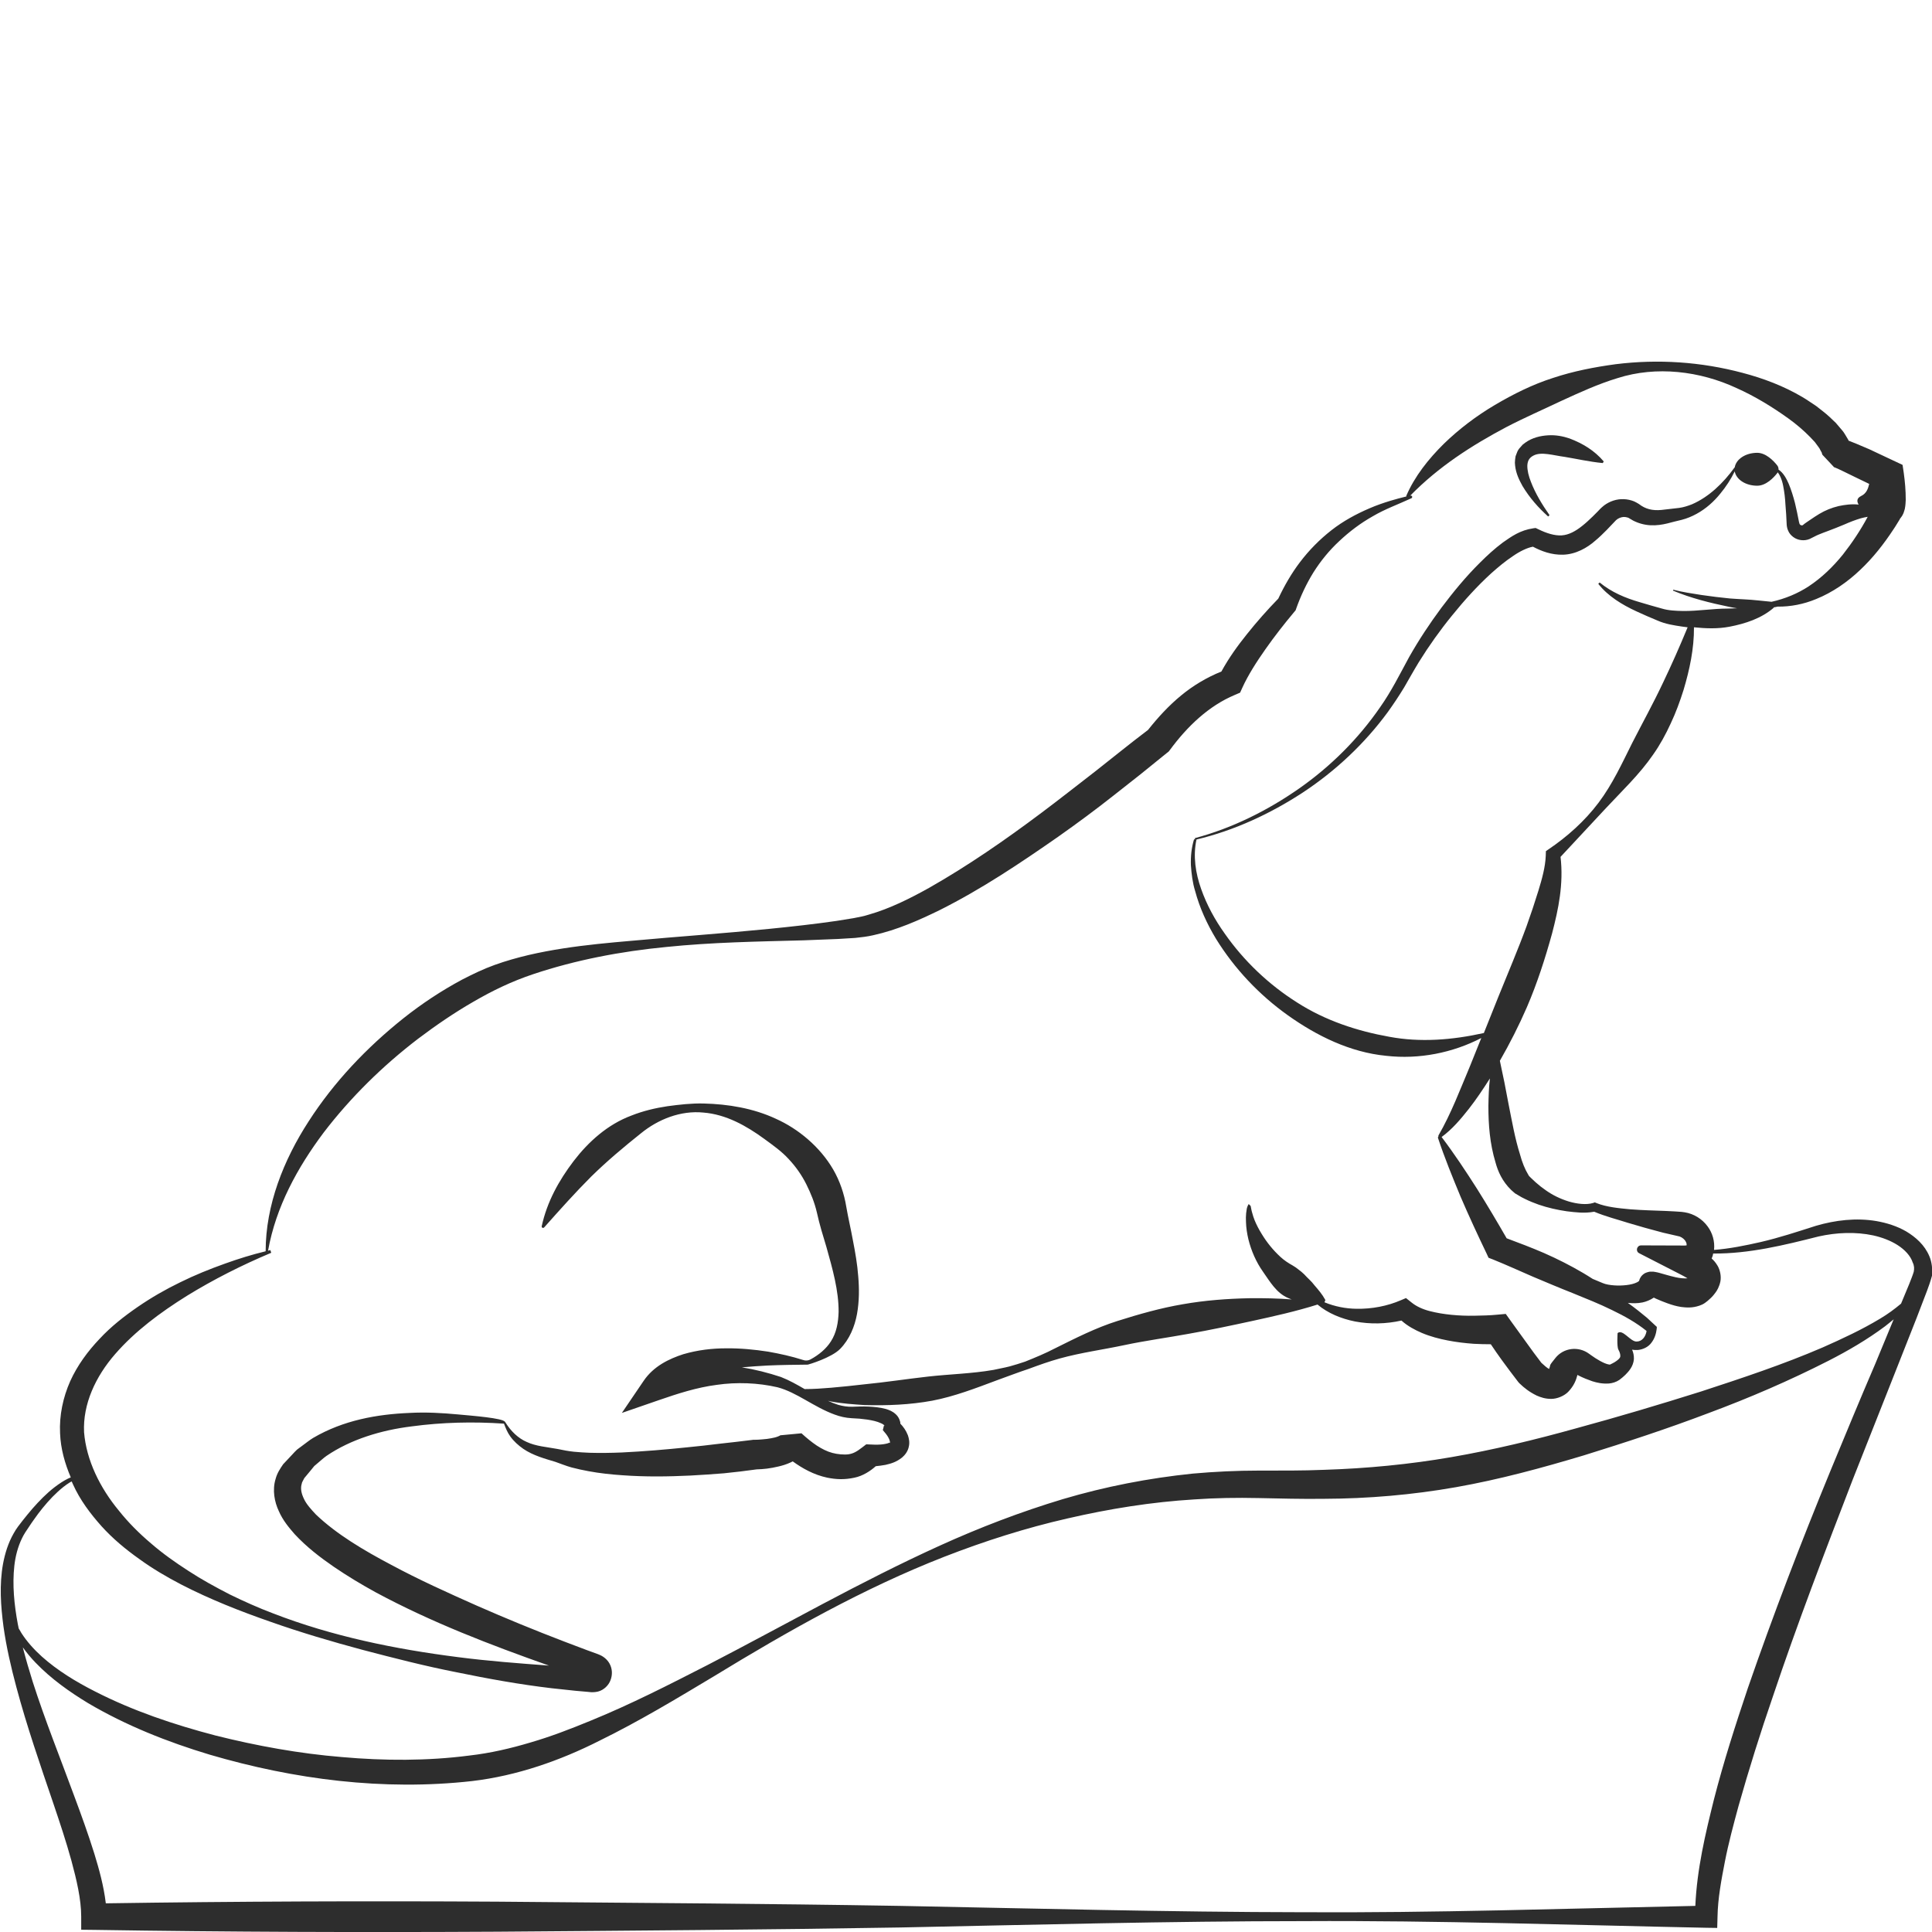 <?xml version="1.0" encoding="utf-8"?>
<!-- Generator: Adobe Illustrator 24.1.2, SVG Export Plug-In . SVG Version: 6.00 Build 0)  -->
<svg version="1.1" id="Layer_1" xmlns="http://www.w3.org/2000/svg" xmlns:xlink="http://www.w3.org/1999/xlink" x="0px" y="0px"
	 viewBox="0 0 128 128" style="enable-background:new 0 0 128 128;" xml:space="preserve">
<style type="text/css">
	.st0{fill:#2D2D2D;}
</style>
<g>
	<path class="st0" d="M102.57,34.22l0.09-0.09c-0.49-0.7-0.94-1.44-1.23-2.2c-0.15-0.37-0.25-0.77-0.24-1.1
		c0.02-0.34,0.16-0.52,0.41-0.65c0.52-0.27,1.3-0.01,2.07,0.09c0.79,0.13,1.61,0.32,2.52,0.41l0.06-0.11
		c-0.61-0.72-1.39-1.19-2.26-1.52c-0.44-0.15-0.92-0.24-1.42-0.21c-0.5,0.03-1.05,0.15-1.52,0.49l-0.17,0.13l-0.15,0.17
		c-0.11,0.11-0.19,0.24-0.24,0.39l-0.08,0.21l-0.03,0.21c-0.02,0.15-0.02,0.28,0,0.41c0.06,0.53,0.27,0.95,0.49,1.35
		C101.34,32.98,101.92,33.64,102.57,34.22z"/>
	<path class="st0" d="M127.83,83.24c-0.32-0.77-0.92-1.28-1.53-1.65c-0.62-0.36-1.3-0.57-1.98-0.69c-1.36-0.23-2.73-0.06-4,0.31
		c-1.25,0.4-2.43,0.79-3.68,1.08c-1.01,0.23-2.05,0.44-3.08,0.52c0.06-0.58-0.11-1.13-0.42-1.55c-0.37-0.51-0.92-0.84-1.51-0.94
		l-0.22-0.03l-0.15-0.01l-0.29-0.02l-0.59-0.03c-0.79-0.03-1.58-0.05-2.36-0.11c-0.77-0.07-1.59-0.15-2.24-0.41l-0.12-0.05
		l-0.11,0.04c-0.45,0.14-1.08,0.06-1.62-0.1c-0.55-0.17-1.07-0.42-1.53-0.75c-0.23-0.16-0.45-0.33-0.66-0.52
		c-0.1-0.09-0.2-0.18-0.3-0.28l-0.14-0.14l-0.07-0.12c-0.19-0.31-0.39-0.79-0.53-1.32c-0.33-1.04-0.53-2.2-0.76-3.35
		c-0.17-0.93-0.36-1.89-0.57-2.84c0.66-1.15,1.26-2.33,1.79-3.55c0.68-1.58,1.21-3.22,1.67-4.89c0.42-1.61,0.77-3.27,0.56-5.07
		l3-3.22c1.06-1.14,2.23-2.24,3.13-3.55c0.46-0.65,0.84-1.35,1.17-2.07c0.34-0.72,0.61-1.46,0.85-2.22c0.4-1.34,0.7-2.73,0.69-4.15
		c0.79,0.08,1.58,0.11,2.36-0.04c1.03-0.2,2.1-0.54,2.93-1.26l-0.01-0.02c0.09-0.01,0.17-0.03,0.26-0.05
		c0.86,0.01,1.73-0.16,2.55-0.5c1.09-0.44,2.08-1.13,2.92-1.93c0.85-0.8,1.57-1.72,2.2-2.68c0.16-0.23,0.31-0.5,0.44-0.7
		c0.01-0.02,0.05-0.08,0.04-0.06c-0.01,0.03-0.03,0.05-0.06,0.07l-0.01,0.01l0.04-0.05c0.03-0.04,0.07-0.08,0.1-0.13
		c0.03-0.04,0.06-0.09,0.08-0.14c0.03-0.05,0.04-0.09,0.05-0.11c0.03-0.08,0.06-0.19,0.08-0.26c0.05-0.26,0.05-0.42,0.06-0.59
		c0-0.65-0.05-1.19-0.13-1.78l-0.08-0.54l-0.49-0.23l-1.7-0.8l-0.87-0.37l-0.45-0.18l-0.06-0.02c-0.02-0.05-0.05-0.1-0.08-0.15
		c-0.12-0.19-0.23-0.41-0.37-0.56l-0.4-0.47l-0.42-0.4c-0.28-0.26-0.58-0.48-0.87-0.71c-0.31-0.2-0.61-0.42-0.92-0.6
		c-1.25-0.74-2.61-1.25-3.98-1.61c-2.75-0.73-5.58-0.92-8.4-0.57c-1.4,0.19-2.8,0.46-4.15,0.91c-1.35,0.43-2.63,1.07-3.85,1.79
		c-1.22,0.72-2.37,1.59-3.39,2.58c-1.01,1-1.92,2.14-2.48,3.44c0,0.01,0.01,0.02,0.01,0.04c-0.35,0.09-0.72,0.18-1.07,0.29
		c-0.46,0.14-0.92,0.3-1.36,0.49c-0.89,0.38-1.76,0.85-2.54,1.46c-0.78,0.61-1.48,1.32-2.08,2.11c-0.57,0.75-1.04,1.57-1.44,2.42
		c-0.73,0.75-1.43,1.54-2.09,2.37c-0.61,0.76-1.18,1.55-1.68,2.46c-0.97,0.39-1.87,0.93-2.66,1.58c-0.83,0.68-1.55,1.47-2.2,2.29
		c-1.23,0.93-2.33,1.83-3.49,2.74c-1.19,0.92-2.37,1.85-3.57,2.75c-2.4,1.8-4.87,3.51-7.44,4.97c-1.29,0.72-2.62,1.38-3.98,1.77
		c-0.34,0.11-0.66,0.17-1.03,0.24l-1.11,0.18c-0.74,0.11-1.49,0.2-2.24,0.29c-3.01,0.35-6.04,0.58-9.06,0.83
		c-3.02,0.28-6.08,0.44-9.11,1.14c-0.76,0.18-1.51,0.39-2.26,0.66c-0.75,0.27-1.45,0.61-2.15,0.97c-1.38,0.74-2.68,1.6-3.9,2.57
		c-2.43,1.94-4.59,4.21-6.27,6.82c-1.66,2.56-2.85,5.55-2.85,8.61c-0.91,0.22-1.81,0.5-2.7,0.82c-1.01,0.36-2,0.76-2.97,1.24
		c-0.97,0.47-1.91,1.01-2.81,1.63c-0.9,0.62-1.77,1.3-2.53,2.12c-0.77,0.81-1.46,1.74-1.94,2.8c-0.47,1.06-0.73,2.26-0.67,3.45
		c0.04,1.03,0.32,2.01,0.71,2.92c-0.06,0.03-0.12,0.05-0.18,0.08c-0.31,0.15-0.6,0.35-0.88,0.56c-0.55,0.42-1.03,0.92-1.48,1.43
		c-0.22,0.26-0.44,0.52-0.65,0.79c-0.2,0.26-0.43,0.54-0.6,0.86c-0.36,0.63-0.57,1.32-0.7,2.01c-0.25,1.39-0.15,2.79,0.03,4.15
		c0.19,1.36,0.5,2.69,0.85,4c0.7,2.62,1.59,5.18,2.45,7.71c0.43,1.27,0.85,2.53,1.2,3.8c0.34,1.26,0.65,2.55,0.65,3.72l0,0.86
		l0.88,0.01c8.9,0.14,17.8,0.17,26.7,0.12c8.9-0.07,17.8-0.13,26.7-0.28c8.9-0.18,17.8-0.42,26.7-0.42c8.9-0.05,17.8,0.26,26.7,0.44
		l0.71,0.01l0.02-0.74c0.02-1.2,0.25-2.43,0.49-3.66c0.24-1.23,0.57-2.45,0.9-3.67c0.69-2.44,1.45-4.86,2.28-7.27
		c1.62-4.83,3.45-9.6,5.29-14.37l2.82-7.13l1.41-3.57l0.69-1.8c0.11-0.31,0.22-0.59,0.33-1C128.04,84.07,127.99,83.62,127.83,83.24z
		 M100.13,78.85l0.24,0.21l0.22,0.13c0.14,0.09,0.29,0.17,0.44,0.24c0.3,0.15,0.6,0.27,0.91,0.38c0.61,0.21,1.24,0.35,1.86,0.44
		c0.59,0.07,1.16,0.15,1.82,0.03c0.77,0.32,1.5,0.5,2.25,0.74c0.77,0.23,1.54,0.45,2.32,0.65l1.09,0.25
		c0.18,0.07,0.34,0.2,0.41,0.35c0.05,0.08,0.06,0.17,0.05,0.24c-0.03,0-0.07,0.01-0.12,0.01l-2.89-0.01c-0.29,0-0.39,0.39-0.13,0.52
		l2.69,1.38c0.18,0.09,0.36,0.19,0.51,0.28c-0.17,0.02-0.49,0-0.79-0.07c-0.22-0.05-0.45-0.11-0.69-0.18l-0.39-0.11
		c-0.07-0.02-0.15-0.04-0.27-0.06l-0.13-0.02l-0.11,0l-0.08,0c-0.05,0-0.1,0.01-0.16,0.03c-0.05,0.01-0.1,0.03-0.15,0.05
		c-0.08,0.03-0.22,0.13-0.3,0.24c-0.09,0.13-0.12,0.22-0.14,0.3c-0.04,0.03-0.08,0.06-0.14,0.09c-0.18,0.09-0.43,0.15-0.69,0.18
		c-0.26,0.03-0.54,0.04-0.81,0.02c-0.27-0.02-0.55-0.06-0.76-0.15l-0.67-0.28c-0.21-0.13-0.42-0.27-0.63-0.39
		c-0.85-0.5-1.72-0.94-2.61-1.33c-0.81-0.35-1.63-0.66-2.46-0.97c-0.64-1.11-1.29-2.21-1.97-3.29c-0.74-1.16-1.5-2.31-2.34-3.42
		c0.71-0.52,1.27-1.19,1.8-1.86c0.51-0.65,0.96-1.33,1.4-2.02c-0.07,0.61-0.09,1.21-0.1,1.83c0,1.23,0.09,2.47,0.47,3.73
		C99.24,77.6,99.52,78.26,100.13,78.85z M122.09,36.75c-0.65,0.8-1.39,1.52-2.25,2.09c-0.73,0.48-1.57,0.83-2.47,1.03
		c-0.3-0.03-0.59-0.06-0.89-0.09c-0.62-0.07-1.25-0.08-1.87-0.13c-0.62-0.06-1.26-0.14-1.88-0.23c-0.63-0.1-1.26-0.19-1.87-0.35
		l-0.02,0.06c1.19,0.5,2.44,0.81,3.7,1.07c0.18,0.04,0.36,0.07,0.55,0.1c-0.21,0.01-0.42,0.01-0.63,0.02
		c-0.98,0-1.96,0.17-2.95,0.16c-0.5-0.01-0.97-0.03-1.4-0.16c-0.49-0.14-0.98-0.27-1.46-0.42c-0.97-0.28-1.88-0.66-2.67-1.31
		l-0.09,0.09c0.64,0.82,1.59,1.39,2.52,1.82c0.47,0.22,0.94,0.42,1.42,0.62c0.52,0.23,1.08,0.31,1.6,0.39
		c0.13,0.02,0.25,0.03,0.38,0.05c-0.52,1.26-1.06,2.48-1.63,3.67c-0.64,1.36-1.36,2.66-2.04,3.99c-0.67,1.34-1.31,2.74-2.23,3.96
		c-0.92,1.22-2.07,2.25-3.33,3.1l-0.16,0.11l-0.01,0.31c-0.03,0.75-0.25,1.54-0.49,2.32c-0.24,0.78-0.5,1.56-0.78,2.34
		c-0.57,1.56-1.23,3.09-1.85,4.63l-0.98,2.45c-2.12,0.47-4.22,0.63-6.26,0.25c-2.13-0.38-4.24-1.07-6.11-2.27
		c-1.87-1.18-3.52-2.74-4.8-4.57c-0.65-0.91-1.19-1.9-1.56-2.95c-0.37-1.04-0.55-2.18-0.31-3.28c2.51-0.6,4.88-1.7,7.04-3.11
		c2.17-1.43,4.1-3.24,5.64-5.34c0.38-0.53,0.74-1.07,1.08-1.63c0.33-0.57,0.64-1.13,0.97-1.67c0.67-1.08,1.41-2.12,2.21-3.1
		c0.8-0.99,1.65-1.93,2.58-2.78c0.47-0.42,0.95-0.82,1.45-1.15c0.43-0.3,0.93-0.55,1.32-0.62c0.57,0.3,1.23,0.55,1.99,0.53
		c0.85-0.02,1.61-0.46,2.13-0.92c0.28-0.23,0.52-0.47,0.76-0.71l0.63-0.66c0.13-0.12,0.32-0.2,0.5-0.21c0.09,0,0.18,0.01,0.27,0.04
		c0.04,0.01,0.08,0.03,0.12,0.06l0.24,0.14c0.35,0.18,0.75,0.29,1.15,0.31c0.4,0.02,0.78-0.04,1.11-0.12
		c0.35-0.09,0.57-0.15,0.96-0.24c0.35-0.09,0.68-0.23,0.99-0.4c0.62-0.34,1.14-0.81,1.56-1.33c0.38-0.46,0.7-0.95,0.96-1.48
		c0.1,0.54,0.72,0.95,1.49,0.95c0.58,0,1.08-0.52,1.33-0.84c0.01-0.02,0.02-0.04,0.03-0.05c0.07,0.09,0.13,0.2,0.18,0.31
		c0.08,0.18,0.14,0.38,0.18,0.59c0.08,0.41,0.13,0.82,0.15,1.24c0.04,0.42,0.06,0.84,0.08,1.27c0,0.08,0.02,0.3,0.1,0.46
		c0.07,0.17,0.19,0.31,0.34,0.42c0.29,0.22,0.72,0.28,1.08,0.13l0.34-0.17c0.09-0.05,0.18-0.09,0.28-0.13
		c0.19-0.08,0.38-0.15,0.57-0.22c0.38-0.14,0.75-0.29,1.11-0.44c0.36-0.16,0.72-0.3,1.09-0.41c0.16-0.04,0.31-0.08,0.46-0.1
		C123.27,35.12,122.71,35.96,122.09,36.75z M7.63,89.71c1.31-1.51,2.98-2.75,4.74-3.85c1.77-1.09,3.65-2.04,5.6-2.86l-0.06-0.18
		c-0.05,0.01-0.1,0.03-0.15,0.04c0.52-2.91,1.95-5.51,3.68-7.82c1.79-2.34,3.92-4.43,6.26-6.22c1.18-0.89,2.39-1.72,3.66-2.45
		c1.27-0.74,2.56-1.36,3.97-1.83c2.81-0.94,5.8-1.51,8.81-1.8c3.01-0.31,6.04-0.36,9.08-0.44l2.29-0.09l1.15-0.07
		c0.39-0.04,0.82-0.09,1.2-0.18c1.58-0.35,3.02-0.99,4.41-1.67c2.77-1.39,5.32-3.1,7.83-4.85c1.25-0.88,2.48-1.79,3.67-2.73
		l1.79-1.41l1.73-1.4l0.14-0.11l0.07-0.09c1.16-1.58,2.59-2.94,4.31-3.66l0.35-0.15l0.14-0.31c0.39-0.86,0.95-1.73,1.54-2.57
		c0.59-0.84,1.23-1.66,1.9-2.46l0.1-0.12l0.03-0.09c0.3-0.85,0.68-1.66,1.15-2.42c0.48-0.76,1.05-1.46,1.72-2.08
		c0.66-0.62,1.4-1.18,2.2-1.63c0.81-0.48,1.66-0.78,2.57-1.2c0.04-0.02,0.06-0.07,0.05-0.11c-0.02-0.05-0.07-0.08-0.12-0.06l-0.01,0
		c1.88-1.92,4.06-3.32,6.36-4.54c1.19-0.62,2.41-1.15,3.63-1.73c1.22-0.56,2.46-1.13,3.75-1.52c2.57-0.82,5.45-0.47,7.88,0.66
		c1.23,0.55,2.37,1.25,3.43,2.01c0.53,0.38,1.02,0.8,1.45,1.24l0.31,0.33l0.25,0.34c0.09,0.11,0.11,0.21,0.18,0.31
		c0.04,0.06,0.03,0.09,0.04,0.11c0.01,0.03,0.02,0.06,0.03,0.08l0.76,0.81c-0.01,0-0.03,0-0.02,0l0.08,0.03l0.19,0.08l0.4,0.19
		l0.82,0.4l0.87,0.42c-0.07,0.27-0.15,0.62-0.55,0.81c-0.28,0.14-0.28,0.35-0.15,0.56c-0.46-0.05-0.9,0.01-1.33,0.1
		c-0.46,0.11-0.88,0.28-1.28,0.52c-0.19,0.12-0.39,0.24-0.57,0.37c-0.09,0.06-0.19,0.13-0.28,0.19l-0.14,0.1l-0.06,0.05
		c0,0-0.01,0.01-0.01,0.01c-0.03,0.03-0.08,0.05-0.14,0.03c-0.03-0.01-0.06-0.03-0.08-0.05c-0.02-0.03-0.03-0.03-0.06-0.16
		c-0.08-0.42-0.17-0.85-0.27-1.27c-0.11-0.42-0.24-0.85-0.41-1.26c-0.15-0.34-0.34-0.72-0.68-0.95c0.01-0.09-0.02-0.19-0.08-0.27
		c-0.25-0.32-0.76-0.84-1.33-0.84c-0.78,0-1.41,0.43-1.49,0.97l-0.01,0c-0.75,1.04-1.71,1.96-2.82,2.44
		c-0.28,0.11-0.56,0.2-0.85,0.24l-0.96,0.11c-0.62,0.09-1.1,0.03-1.54-0.25l-0.17-0.12c-0.1-0.06-0.2-0.12-0.31-0.17
		c-0.22-0.09-0.45-0.14-0.69-0.15c-0.47-0.02-0.94,0.14-1.31,0.42c-0.21,0.17-0.3,0.27-0.41,0.39l-0.34,0.34
		c-0.23,0.22-0.45,0.43-0.68,0.61c-0.46,0.37-0.91,0.61-1.37,0.64c-0.47,0.03-1.01-0.14-1.54-0.4l-0.19-0.09l-0.15,0.02
		c-0.89,0.13-1.46,0.55-2.02,0.94c-0.55,0.41-1.04,0.86-1.51,1.33c-0.94,0.93-1.77,1.94-2.56,2.99c-0.78,1.05-1.5,2.14-2.14,3.27
		c-0.63,1.16-1.18,2.27-1.92,3.32c-1.44,2.09-3.27,3.92-5.37,5.39c-2.09,1.46-4.43,2.63-6.91,3.29l0.02,0.09l-0.07-0.02
		c-0.17,0.55-0.23,1.14-0.21,1.72c0.04,0.58,0.11,1.16,0.28,1.71c0.3,1.12,0.79,2.19,1.39,3.18c1.22,1.97,2.85,3.7,4.76,5.06
		c1.9,1.35,4.11,2.45,6.51,2.68c2.18,0.25,4.41-0.2,6.3-1.18l-0.76,1.89c-0.65,1.54-1.24,3.12-2.08,4.57l0,0.01
		c-0.01,0.02,0,0.04,0,0.06c-0.03,0.02-0.04,0.06-0.03,0.09c0.44,1.33,0.97,2.62,1.5,3.9c0.55,1.28,1.13,2.53,1.73,3.78l0.12,0.26
		l0.31,0.12c0.87,0.35,1.74,0.75,2.62,1.13c0.88,0.37,1.75,0.74,2.64,1.09c0.88,0.36,1.77,0.71,2.62,1.13
		c0.81,0.39,1.6,0.83,2.28,1.38c-0.06,0.38-0.3,0.7-0.66,0.7c-0.41,0.02-0.92-0.85-1.26-0.56c0,0-0.06,0.88,0.05,1.09
		c0.12,0.21,0.16,0.42,0.11,0.52c-0.04,0.09-0.17,0.2-0.36,0.32c-0.09,0.05-0.22,0.12-0.31,0.16l-0.12-0.02
		c-0.28-0.06-0.75-0.33-1.15-0.62c-0.03-0.02-0.06-0.05-0.11-0.08c-0.7-0.52-1.69-0.4-2.23,0.28c-0.19,0.23-0.33,0.42-0.34,0.46
		c-0.02,0.1-0.05,0.19-0.08,0.27c-0.14-0.08-0.32-0.23-0.51-0.41c-0.34-0.44-0.67-0.89-0.99-1.34l-1.02-1.41l-0.35-0.49l-0.55,0.05
		c-0.48,0.05-1.02,0.06-1.52,0.07c-0.52,0.01-1.03-0.01-1.53-0.06c-0.5-0.05-0.99-0.13-1.45-0.25c-0.46-0.12-0.87-0.31-1.17-0.55
		l-0.39-0.31l-0.33,0.14c-0.9,0.39-1.93,0.59-2.96,0.57c-0.71-0.01-1.43-0.15-2.11-0.43l0.06-0.15c-0.22-0.4-0.47-0.68-0.71-0.96
		c-0.22-0.3-0.48-0.5-0.7-0.75c-0.12-0.11-0.24-0.22-0.37-0.31c-0.12-0.1-0.25-0.19-0.39-0.27c-0.29-0.16-0.56-0.34-0.8-0.56
		c-0.48-0.44-0.9-0.95-1.25-1.53c-0.18-0.29-0.34-0.59-0.47-0.91c-0.06-0.16-0.12-0.32-0.16-0.49c-0.05-0.15-0.08-0.37-0.1-0.45
		l-0.13-0.13c-0.16,0.26-0.13,0.41-0.17,0.61c-0.02,0.19-0.02,0.38-0.01,0.58c0.01,0.38,0.07,0.77,0.16,1.15
		c0.19,0.76,0.51,1.5,0.97,2.15c0.45,0.64,0.89,1.41,1.65,1.73c0.08,0.04,0.17,0.07,0.25,0.1c-0.93-0.07-1.85-0.09-2.78-0.08
		c-1.48,0.03-2.97,0.14-4.44,0.4c-1.47,0.25-2.91,0.66-4.33,1.11c-1.43,0.45-2.78,1.14-4.11,1.8c-0.67,0.35-1.33,0.62-2,0.89
		c-0.34,0.12-0.69,0.22-1.04,0.32c-0.35,0.09-0.71,0.15-1.06,0.23c-1.44,0.25-2.9,0.28-4.32,0.44c-1.43,0.16-2.84,0.38-4.28,0.52
		c-0.71,0.08-1.43,0.16-2.15,0.22c-0.59,0.05-1.17,0.09-1.76,0.09c-0.5-0.29-1.01-0.58-1.57-0.8c-0.85-0.28-1.71-0.5-2.59-0.64
		c0.56-0.05,1.12-0.09,1.69-0.12c0.89-0.04,1.78-0.05,2.68-0.06c0.03,0,1.56-0.45,2.14-1.04c0.62-0.63,0.97-1.49,1.12-2.32
		c0.15-0.84,0.15-1.68,0.08-2.49c-0.06-0.81-0.2-1.6-0.35-2.37c-0.14-0.77-0.32-1.53-0.44-2.23c-0.14-0.87-0.43-1.72-0.87-2.48
		c-0.88-1.51-2.32-2.7-3.8-3.36c-1.5-0.7-3.17-0.97-4.77-1.01c-0.81-0.02-1.6,0.07-2.41,0.18c-0.8,0.12-1.61,0.31-2.39,0.62
		c-1.58,0.59-2.85,1.74-3.83,3.02c-0.98,1.29-1.76,2.7-2.11,4.31c-0.01,0.03,0,0.07,0.03,0.09c0.04,0.03,0.1,0.03,0.13-0.01
		l0.02-0.02c1.03-1.16,2.05-2.3,3.1-3.35c1.06-1.04,2.16-1.96,3.3-2.87c1.13-0.92,2.62-1.52,4.13-1.37
		c1.51,0.12,2.85,0.88,4.03,1.74c0.6,0.44,1.17,0.84,1.63,1.35c0.47,0.5,0.86,1.06,1.16,1.66c0.3,0.6,0.55,1.22,0.7,1.87
		c0.18,0.82,0.41,1.55,0.63,2.28c0.41,1.46,0.82,2.9,0.81,4.31c-0.02,0.69-0.14,1.38-0.51,1.95c-0.31,0.49-0.79,0.89-1.36,1.2
		c-0.15,0.08-0.33,0.09-0.49,0.03c-0.75-0.24-1.52-0.41-2.31-0.55c-0.91-0.14-1.83-0.23-2.77-0.22c-0.94,0-1.89,0.11-2.85,0.39
		c-0.93,0.3-1.97,0.79-2.63,1.77l-1.44,2.12l2.43-0.84c1.27-0.44,2.54-0.85,3.86-1.02c1.31-0.19,2.72-0.14,4.02,0.16
		c1.29,0.34,2.39,1.3,3.79,1.81c0.35,0.13,0.73,0.22,1.13,0.24c0.34,0.01,0.68,0.04,1.02,0.09c0.33,0.05,0.66,0.12,0.91,0.24
		c0.13,0.05,0.23,0.13,0.24,0.17c0,0.05-0.03-0.05-0.04,0l-0.07,0.29l0.2,0.24c0.13,0.16,0.25,0.38,0.27,0.52
		c0.01,0.07-0.01,0.11-0.02,0.09c-0.01-0.01,0-0.03-0.04-0.01c-0.07,0.04-0.29,0.09-0.52,0.11c-0.23,0.02-0.49,0.02-0.75,0
		l-0.24-0.01l-0.26,0.2c-0.39,0.3-0.6,0.41-0.91,0.46c-0.29,0.04-0.75,0-1.07-0.09c-0.35-0.09-0.7-0.27-1.04-0.49
		c-0.34-0.23-0.66-0.49-1.01-0.81l-1.38,0.13c0.02-0.03-0.06,0.04-0.18,0.08c-0.12,0.05-0.28,0.09-0.46,0.12
		c-0.17,0.03-0.36,0.06-0.55,0.07c-0.18,0.02-0.4,0.03-0.56,0.03l-0.07,0l-0.07,0.01c-0.7,0.09-1.43,0.17-2.15,0.25
		c-0.72,0.09-1.44,0.17-2.16,0.24c-1.44,0.15-2.88,0.27-4.32,0.34c-0.72,0.03-1.43,0.04-2.14,0.02c-0.35-0.01-0.7-0.04-1.05-0.07
		c-0.36-0.04-0.64-0.09-1.06-0.18c-0.76-0.14-1.44-0.18-2.06-0.47c-0.57-0.25-1.04-0.71-1.39-1.27c0,0-0.03-0.04-0.04-0.06
		c-0.16-0.25-2.14-0.4-3.11-0.49c-1.07-0.1-2.14-0.16-3.22-0.1c-2.15,0.09-4.38,0.48-6.39,1.66c-0.25,0.15-0.47,0.34-0.71,0.51
		l-0.35,0.26c-0.11,0.1-0.21,0.21-0.31,0.32l-0.61,0.65c-0.2,0.29-0.4,0.59-0.5,0.97c-0.23,0.74-0.07,1.54,0.21,2.13
		c0.27,0.62,0.66,1.08,1.05,1.53c0.8,0.86,1.69,1.54,2.59,2.16c0.91,0.62,1.84,1.18,2.79,1.7c3.7,1.99,7.57,3.47,11.47,4.85
		c-2-0.15-4.01-0.3-6.02-0.56c-4.17-0.53-8.34-1.38-12.26-2.9c-0.98-0.37-1.94-0.8-2.88-1.26c-0.93-0.48-1.85-0.98-2.72-1.55
		c-0.87-0.56-1.72-1.16-2.49-1.83c-0.78-0.66-1.5-1.38-2.12-2.16c-1.26-1.52-2.16-3.35-2.31-5.2C5.48,93.03,6.33,91.2,7.63,89.71z
		 M124.24,90.36c-1.01,2.35-1.99,4.72-2.97,7.09c-1.95,4.74-3.79,9.53-5.47,14.39c-0.82,2.44-1.61,4.89-2.25,7.39
		c-0.57,2.29-1.12,4.59-1.23,7.04c-8.67,0.18-17.33,0.47-26,0.42c-8.9-0.01-17.8-0.25-26.7-0.42c-8.9-0.15-17.8-0.2-26.7-0.28
		c-8.64-0.05-17.27-0.02-25.91,0.11c-0.14-1.17-0.44-2.24-0.76-3.29c-0.41-1.31-0.87-2.58-1.34-3.84c-0.93-2.53-1.93-5.01-2.74-7.54
		c-0.24-0.76-0.46-1.52-0.66-2.29c0.26,0.36,0.54,0.7,0.85,1.02c1.03,1.07,2.23,1.92,3.48,2.68c2.53,1.49,5.26,2.57,8.05,3.41
		c5.59,1.64,11.5,2.41,17.39,1.75c2.97-0.35,5.84-1.36,8.43-2.67c2.63-1.29,5.1-2.78,7.57-4.26c4.91-3,9.93-5.84,15.28-7.93
		c2.67-1.04,5.4-1.91,8.17-2.54c2.77-0.64,5.58-1.09,8.4-1.26c1.41-0.1,2.82-0.12,4.23-0.09c1.43,0.03,2.9,0.07,4.35,0.05
		c2.92-0.01,5.86-0.26,8.75-0.77c2.89-0.51,5.71-1.28,8.48-2.11c2.77-0.86,5.52-1.76,8.23-2.79c2.72-1.01,5.39-2.16,7.98-3.48
		c1.29-0.66,2.56-1.4,3.74-2.28c0.2-0.15,0.38-0.31,0.57-0.46L124.24,90.36z M126.79,84.26c-0.06,0.21-0.19,0.53-0.3,0.81l-0.54,1.3
		c-0.43,0.36-0.89,0.7-1.38,0.99c-1.21,0.73-2.5,1.33-3.81,1.91c-2.62,1.13-5.34,2.03-8.06,2.92c-2.73,0.86-5.48,1.68-8.24,2.43
		c-2.76,0.77-5.53,1.44-8.31,1.92c-2.78,0.48-5.6,0.75-8.44,0.84c-1.42,0.06-2.84,0.05-4.29,0.05c-1.47,0-2.94,0.07-4.4,0.2
		c-2.92,0.3-5.8,0.86-8.6,1.69c-2.79,0.84-5.51,1.88-8.15,3.08c-5.27,2.39-10.28,5.27-15.39,7.91c-2.56,1.31-5.12,2.62-7.75,3.69
		c-1.31,0.54-2.63,1.05-3.97,1.44c-1.34,0.4-2.67,0.71-4.07,0.87c-2.78,0.36-5.62,0.35-8.44,0.1c-2.82-0.23-5.63-0.74-8.38-1.43
		c-2.75-0.72-5.46-1.63-7.98-2.92c-1.26-0.64-2.48-1.38-3.52-2.31c-0.52-0.47-0.99-0.99-1.36-1.57c-0.06-0.1-0.11-0.2-0.17-0.29
		c-0.02-0.1-0.04-0.19-0.06-0.29c-0.24-1.29-0.37-2.6-0.23-3.86c0.07-0.63,0.23-1.25,0.5-1.81c0.13-0.28,0.31-0.54,0.5-0.82
		c0.18-0.28,0.38-0.54,0.57-0.81c0.4-0.53,0.83-1.03,1.31-1.47c0.24-0.22,0.5-0.43,0.77-0.6c0.05-0.03,0.1-0.06,0.15-0.08
		c0.03,0.06,0.05,0.12,0.08,0.18c0.47,1.05,1.16,1.96,1.9,2.79c0.75,0.83,1.61,1.54,2.5,2.17c0.88,0.64,1.82,1.19,2.78,1.69
		c1.92,0.99,3.91,1.77,5.92,2.47c2.01,0.71,4.05,1.31,6.1,1.86c2.06,0.54,4.12,1.07,6.21,1.48c2.09,0.43,4.19,0.81,6.31,1.06
		l1.59,0.17l0.8,0.07l0.2,0.02c0.01,0,0.11,0.01,0.2,0c0.08,0,0.18-0.02,0.28-0.04c0.39-0.1,0.71-0.42,0.83-0.76
		c0.13-0.34,0.13-0.74-0.07-1.1c-0.1-0.18-0.25-0.33-0.41-0.44c-0.08-0.06-0.16-0.09-0.24-0.13l-0.12-0.05l-0.74-0.27l-1.48-0.56
		c-1.96-0.75-3.91-1.55-5.82-2.39c-1.91-0.85-3.82-1.71-5.64-2.69c-1.82-0.96-3.63-2.03-5-3.34c-0.31-0.33-0.63-0.68-0.79-1.03
		c-0.17-0.35-0.23-0.65-0.17-0.93c0.03-0.07,0.02-0.14,0.07-0.22c0.04-0.07,0.08-0.15,0.12-0.23l0.44-0.53
		c0.08-0.09,0.14-0.18,0.22-0.27l0.27-0.23c0.18-0.15,0.35-0.31,0.55-0.45c1.59-1.08,3.6-1.7,5.65-1.95c2-0.27,4.06-0.32,6.1-0.18
		c0.11,0.29,0.23,0.59,0.42,0.85c0.23,0.32,0.53,0.59,0.86,0.82c0.66,0.45,1.46,0.66,2.12,0.86c0.29,0.1,0.71,0.27,1.07,0.37
		c0.38,0.1,0.75,0.18,1.13,0.25c0.75,0.14,1.51,0.22,2.26,0.27c1.5,0.11,3,0.09,4.48,0.02c0.74-0.04,1.48-0.09,2.23-0.15
		c0.72-0.07,1.44-0.16,2.17-0.26c0.24-0.01,0.46-0.02,0.68-0.05c0.25-0.03,0.5-0.08,0.76-0.14c0.26-0.06,0.53-0.14,0.81-0.27
		c0.04-0.02,0.09-0.04,0.14-0.07c0.65,0.47,1.4,0.89,2.29,1.08c0.61,0.12,1.14,0.14,1.8,0c0.55-0.11,1.07-0.45,1.41-0.76
		c0.21-0.02,0.43-0.05,0.65-0.09c0.34-0.08,0.7-0.17,1.1-0.49c0.19-0.16,0.38-0.41,0.44-0.71c0.07-0.29,0.01-0.55-0.06-0.76
		c-0.13-0.33-0.3-0.56-0.5-0.77c0-0.05,0-0.1-0.02-0.15c-0.05-0.19-0.15-0.35-0.27-0.46c-0.23-0.22-0.45-0.29-0.66-0.36
		c-0.41-0.11-0.78-0.14-1.15-0.16c-0.37-0.02-0.73,0-1.09,0.01c-0.31,0.01-0.62-0.04-0.94-0.13c-0.22-0.07-0.44-0.16-0.66-0.26
		c0.06,0.01,0.12,0.02,0.18,0.04c0.75,0.14,1.49,0.19,2.25,0.24c1.5,0.04,3-0.02,4.47-0.29c1.47-0.28,2.89-0.83,4.28-1.35
		c0.7-0.25,1.39-0.52,2.09-0.75c0.7-0.26,1.4-0.51,2.09-0.7c1.41-0.39,2.85-0.58,4.26-0.88c1.41-0.3,2.84-0.49,4.26-0.75
		c1.42-0.25,2.83-0.55,4.26-0.86c1.42-0.31,2.86-0.63,4.29-1.08c0.69,0.58,1.58,0.94,2.48,1.12c1,0.19,2.05,0.17,3.08-0.06
		c0.41,0.37,0.89,0.62,1.35,0.82c0.57,0.24,1.15,0.39,1.72,0.5c0.57,0.11,1.15,0.18,1.72,0.22c0.38,0.02,0.75,0.03,1.13,0.03
		c0.24,0.35,0.47,0.7,0.73,1.05c0.35,0.48,0.71,0.96,1.08,1.44l0.05,0.06l0.05,0.05c0.3,0.29,0.64,0.56,1.13,0.8
		c0.25,0.11,0.56,0.22,0.96,0.22c0.4,0,0.87-0.2,1.13-0.47c0.38-0.4,0.52-0.77,0.61-1.12c0.03,0.02,0.06,0.03,0.09,0.05
		c0.28,0.14,0.57,0.26,0.89,0.37c0.32,0.1,0.67,0.18,1.11,0.15c0.22-0.02,0.47-0.09,0.69-0.24c0.15-0.11,0.26-0.21,0.39-0.33
		c0.23-0.23,0.53-0.56,0.57-1.04c0.01-0.24-0.04-0.45-0.12-0.63c0.12,0.02,0.25,0.03,0.38,0.02c0.34-0.03,0.7-0.2,0.9-0.48
		c0.21-0.27,0.31-0.59,0.35-0.91l0.01-0.14l-0.11-0.1l-0.55-0.51l-0.58-0.47c-0.22-0.18-0.45-0.34-0.68-0.51
		c0.31,0.03,0.62,0.04,0.97-0.03c0.23-0.05,0.5-0.15,0.75-0.32l0.14,0.07c0.24,0.11,0.5,0.21,0.77,0.31c0.28,0.1,0.57,0.19,0.9,0.24
		c0.34,0.04,0.73,0.08,1.22-0.09c0.12-0.04,0.25-0.1,0.36-0.18l0.17-0.13l0.1-0.09c0.13-0.11,0.26-0.24,0.4-0.43
		c0.13-0.16,0.28-0.43,0.35-0.77c0.07-0.36-0.03-0.77-0.18-1.03c-0.13-0.22-0.26-0.37-0.4-0.49c0.03-0.07,0.06-0.14,0.08-0.22
		c0.01-0.04,0.01-0.07,0.02-0.11c2.38,0.02,4.73-0.56,6.98-1.13c1.21-0.27,2.46-0.32,3.63-0.07c0.58,0.13,1.14,0.34,1.61,0.64
		c0.47,0.3,0.86,0.71,1,1.15C126.83,83.86,126.83,84.06,126.79,84.26z"/>
</g>
</svg>
